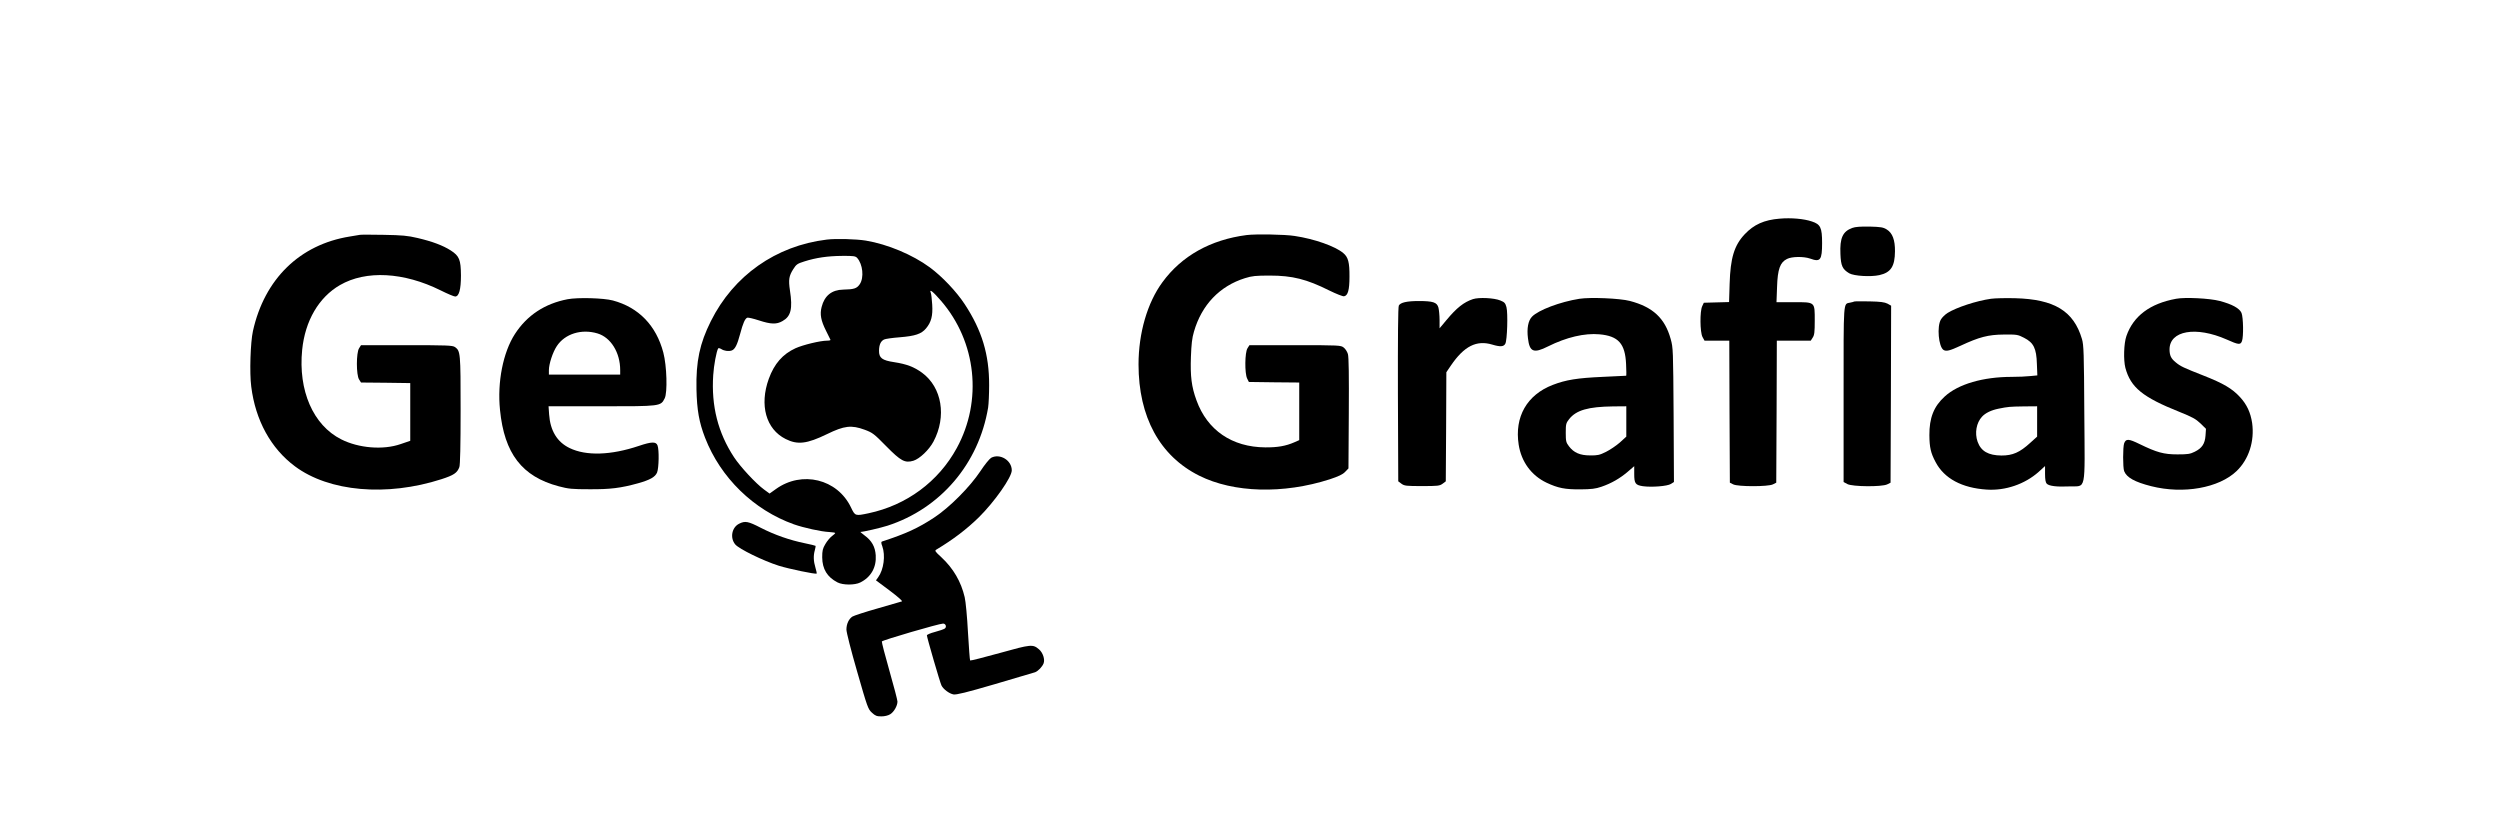 <?xml version="1.0" standalone="no"?>
<!DOCTYPE svg PUBLIC "-//W3C//DTD SVG 20010904//EN"
 "http://www.w3.org/TR/2001/REC-SVG-20010904/DTD/svg10.dtd">
<svg version="1.0" xmlns="http://www.w3.org/2000/svg"
 width="2209pt" height="727pt" viewBox="0 0 2209 727"
 preserveAspectRatio="xMidYMid meet">

<g transform="translate(0,727) scale(0.1,-0.1)"
fill="#000000" stroke="none">
<path d="M15725 5338 c-137 -11 -228 -52 -309 -138 -93 -99 -126 -210 -133
-437 l-5 -162 -112 -3 -111 -3 -14 -30 c-22 -45 -20 -229 2 -272 l18 -33 109
0 110 0 2 -627 3 -628 30 -15 c43 -21 307 -21 350 0 l30 15 3 628 2 627 150 0
150 0 17 27 c15 22 18 49 18 149 0 169 6 164 -188 164 l-150 0 5 134 c5 158
27 218 88 248 43 22 148 23 205 3 90 -33 105 -13 105 138 0 136 -14 165 -90
190 -70 24 -183 34 -285 25z"/>
<path d="M16367 5256 c-85 -31 -111 -89 -105 -230 4 -106 18 -135 78 -171 42
-24 189 -33 266 -16 102 23 137 77 138 211 1 99 -22 161 -72 192 -32 20 -52
23 -152 26 -80 1 -127 -2 -153 -12z"/>
<path d="M3180 5195 c-8 -2 -49 -9 -90 -15 -441 -71 -753 -375 -855 -835 -22
-99 -31 -370 -15 -491 37 -298 174 -547 387 -705 301 -224 810 -269 1294 -113
108 35 139 55 158 107 7 19 11 191 11 503 0 510 -1 523 -51 558 -21 14 -70 16
-426 16 l-403 0 -17 -27 c-26 -39 -26 -237 0 -276 l17 -27 218 -2 217 -3 0
-255 0 -255 -85 -29 c-155 -54 -371 -36 -525 42 -248 125 -381 431 -345 791
26 257 147 464 334 572 230 133 564 115 890 -47 60 -30 117 -54 128 -54 34 0
51 62 51 186 -1 139 -14 172 -90 221 -69 44 -161 79 -293 110 -89 21 -135 25
-300 28 -107 2 -202 2 -210 0z"/>
<path d="M11015 5193 c-318 -41 -574 -184 -744 -417 -133 -181 -211 -449 -211
-726 0 -464 188 -809 536 -983 304 -152 743 -164 1154 -32 78 26 114 43 135
65 l30 31 3 487 c2 328 0 499 -8 524 -6 20 -22 46 -37 57 -25 20 -37 21 -429
21 l-404 0 -17 -27 c-24 -36 -26 -222 -3 -268 l15 -30 223 -3 222 -2 0 -255 0
-254 -43 -19 c-75 -33 -149 -46 -257 -45 -294 2 -513 152 -608 416 -44 120
-55 212 -49 384 4 110 10 167 27 223 68 236 227 402 450 472 64 20 96 23 220
23 200 0 326 -32 526 -132 61 -30 120 -53 130 -51 34 6 48 55 48 173 1 126
-11 173 -55 209 -71 60 -255 125 -429 151 -86 14 -347 18 -425 8z"/>
<path d="M7305 5153 c-450 -55 -823 -318 -1024 -721 -98 -196 -132 -354 -127
-602 4 -183 23 -291 76 -428 137 -353 429 -638 785 -765 88 -31 243 -65 313
-68 28 -2 52 -5 52 -9 0 -3 -13 -16 -30 -28 -16 -12 -42 -43 -57 -69 -24 -40
-28 -59 -28 -118 1 -103 44 -174 135 -221 48 -25 153 -25 201 -1 95 47 144
134 137 240 -5 76 -35 130 -100 177 -22 17 -38 30 -35 30 25 0 176 35 239 55
469 152 806 548 889 1043 5 31 9 121 9 199 1 270 -64 484 -215 714 -73 112
-200 246 -310 327 -151 111 -372 204 -564 236 -85 14 -266 19 -346 9z m268
-161 c51 -56 63 -175 24 -233 -26 -38 -50 -46 -147 -48 -101 -2 -165 -54 -190
-153 -17 -65 -6 -121 38 -209 20 -41 38 -77 40 -81 2 -5 -11 -8 -30 -8 -60 0
-212 -37 -279 -67 -113 -52 -187 -136 -236 -270 -84 -233 -25 -445 149 -532
105 -53 188 -43 365 43 154 75 215 82 333 39 70 -26 83 -36 190 -145 131 -133
166 -151 241 -129 55 17 138 96 177 169 118 222 75 479 -100 608 -71 52 -137
77 -247 94 -107 16 -135 37 -134 102 1 53 15 83 44 98 11 6 74 15 140 20 135
11 190 29 231 78 47 56 61 112 55 210 -3 48 -8 95 -13 106 -15 38 21 9 91 -72
313 -362 368 -882 139 -1301 -162 -297 -444 -505 -779 -576 -119 -25 -119 -25
-156 52 -120 251 -433 327 -663 162 l-56 -40 -48 35 c-73 53 -211 202 -266
286 -142 216 -202 453 -184 725 5 86 29 213 44 237 3 4 15 1 27 -6 26 -17 64
-22 92 -13 29 10 49 49 75 147 25 95 43 135 63 143 7 3 54 -8 103 -24 107 -35
156 -36 208 -6 75 42 91 108 66 271 -14 94 -9 128 30 189 26 41 36 48 97 67
103 33 206 48 334 49 99 1 118 -2 132 -17z"/>
<path d="M5015 4626 c-202 -39 -358 -142 -465 -307 -105 -162 -157 -426 -132
-671 38 -386 195 -589 519 -675 87 -23 118 -26 273 -26 182 -1 274 10 429 53
106 30 150 55 167 95 16 40 19 200 4 239 -13 35 -52 34 -165 -4 -247 -83 -466
-90 -612 -19 -110 53 -171 153 -181 297 l-5 72 469 0 c525 0 521 0 557 70 26
50 19 289 -12 405 -63 239 -218 399 -446 460 -83 22 -310 28 -400 11z m264
-302 c118 -35 201 -169 201 -324 l0 -40 -315 0 -315 0 0 39 c0 55 34 159 70
213 72 109 218 154 359 112z"/>
<path d="M13015 4627 c-81 -27 -144 -77 -234 -185 l-61 -73 0 73 c0 40 -5 90
-10 110 -13 47 -47 58 -175 58 -104 0 -161 -13 -175 -40 -7 -12 -9 -280 -8
-786 l3 -767 28 -21 c26 -19 41 -21 182 -21 141 0 156 2 182 21 l28 21 3 482
2 482 40 59 c117 172 227 227 366 185 70 -21 101 -19 115 8 17 31 24 271 10
323 -10 36 -17 44 -54 59 -55 23 -190 29 -242 12z"/>
<path d="M13956 4630 c-171 -27 -363 -100 -419 -158 -34 -35 -47 -103 -36
-191 14 -121 50 -136 177 -72 162 81 323 119 455 107 167 -15 227 -82 235
-263 3 -57 3 -103 1 -103 -2 0 -96 -5 -209 -10 -223 -10 -323 -26 -440 -71
-228 -88 -339 -282 -301 -528 24 -152 112 -272 246 -336 102 -48 163 -60 300
-59 97 1 133 5 185 23 88 30 164 74 233 133 l57 49 0 -70 c0 -82 10 -97 76
-107 77 -11 218 0 248 20 l27 17 -3 592 c-4 576 -4 594 -26 672 -51 184 -158
283 -361 336 -88 23 -347 34 -445 19z m414 -1084 l0 -134 -57 -52 c-32 -28
-87 -65 -123 -83 -56 -28 -75 -32 -140 -31 -89 0 -144 24 -187 81 -25 33 -28
44 -28 119 0 76 2 85 30 121 63 79 168 109 388 112 l117 1 0 -134z"/>
<path d="M17592 4630 c-128 -18 -304 -76 -383 -125 -22 -14 -49 -40 -59 -58
-37 -60 -21 -241 23 -269 24 -15 55 -7 148 36 167 78 247 99 385 100 115 1
123 0 179 -29 84 -43 109 -93 113 -231 l4 -101 -63 -6 c-34 -4 -107 -7 -163
-7 -254 0 -473 -64 -592 -173 -97 -88 -137 -189 -136 -343 1 -107 12 -157 55
-237 76 -145 233 -229 452 -243 165 -11 336 48 458 156 l57 52 0 -70 c0 -50 5
-75 15 -86 21 -21 89 -29 200 -24 151 6 137 -65 132 643 -3 539 -5 606 -21
660 -73 247 -244 351 -591 360 -82 2 -178 0 -213 -5z m408 -1084 l0 -134 -62
-56 c-92 -84 -154 -111 -253 -111 -116 1 -181 38 -211 122 -27 77 -11 167 39
221 30 33 82 58 147 71 85 17 97 18 223 20 l117 1 0 -134z"/>
<path d="M19228 4630 c-231 -42 -378 -153 -439 -329 -23 -65 -27 -212 -9 -282
47 -173 153 -259 479 -389 112 -45 143 -62 184 -101 l49 -48 -4 -59 c-5 -73
-31 -112 -96 -144 -40 -20 -62 -23 -152 -23 -121 0 -182 17 -334 91 -98 48
-121 49 -137 7 -12 -32 -12 -215 0 -246 22 -56 93 -96 239 -133 284 -72 599
-16 755 134 108 104 159 264 137 424 -14 93 -47 164 -107 229 -70 76 -147 121
-322 190 -178 70 -204 82 -246 117 -42 34 -54 60 -55 113 -1 168 233 209 505
89 105 -47 122 -49 135 -14 15 39 12 209 -4 249 -18 41 -83 77 -194 106 -87
23 -306 34 -384 19z"/>
<path d="M16385 4606 c-5 -3 -22 -7 -37 -10 -62 -14 -58 37 -58 -811 l0 -774
33 -18 c44 -24 305 -26 352 -3 l30 15 3 782 2 782 -32 18 c-26 13 -62 18 -158
20 -69 1 -129 1 -135 -1z"/>
<path d="M8758 3225 c-15 -9 -58 -61 -95 -118 -94 -141 -274 -322 -410 -411
-142 -93 -246 -141 -460 -211 -8 -3 -8 -14 3 -42 29 -81 13 -205 -36 -273
l-20 -28 122 -91 c73 -55 115 -92 107 -95 -8 -3 -104 -31 -214 -62 -110 -31
-210 -64 -223 -72 -32 -21 -53 -65 -53 -115 0 -24 40 -182 95 -372 90 -314 96
-331 130 -362 30 -28 43 -33 83 -33 29 0 60 7 79 19 33 20 64 75 64 112 0 13
-32 135 -71 272 -39 136 -69 253 -67 259 4 11 506 158 541 158 24 0 34 -30 15
-44 -9 -6 -48 -20 -87 -30 -39 -10 -71 -24 -71 -30 0 -18 117 -421 129 -443
17 -34 69 -72 106 -79 26 -4 110 16 366 91 184 54 343 101 355 105 28 11 63
48 75 78 14 35 -6 96 -41 125 -54 46 -70 44 -346 -33 -141 -39 -258 -69 -262
-66 -3 3 -11 115 -19 248 -7 135 -20 273 -29 311 -32 137 -100 254 -205 352
-57 52 -62 59 -45 69 150 90 269 181 377 287 138 137 289 352 289 413 0 89
-105 152 -182 111z"/>
<path d="M6532 2643 c-66 -32 -84 -126 -35 -184 34 -40 246 -144 385 -188 90
-28 325 -77 334 -69 2 2 -3 26 -11 53 -17 56 -19 106 -5 154 5 19 8 36 6 38
-2 2 -45 13 -95 23 -132 27 -267 74 -388 136 -112 58 -139 63 -191 37z"/>
</g>
</svg>
